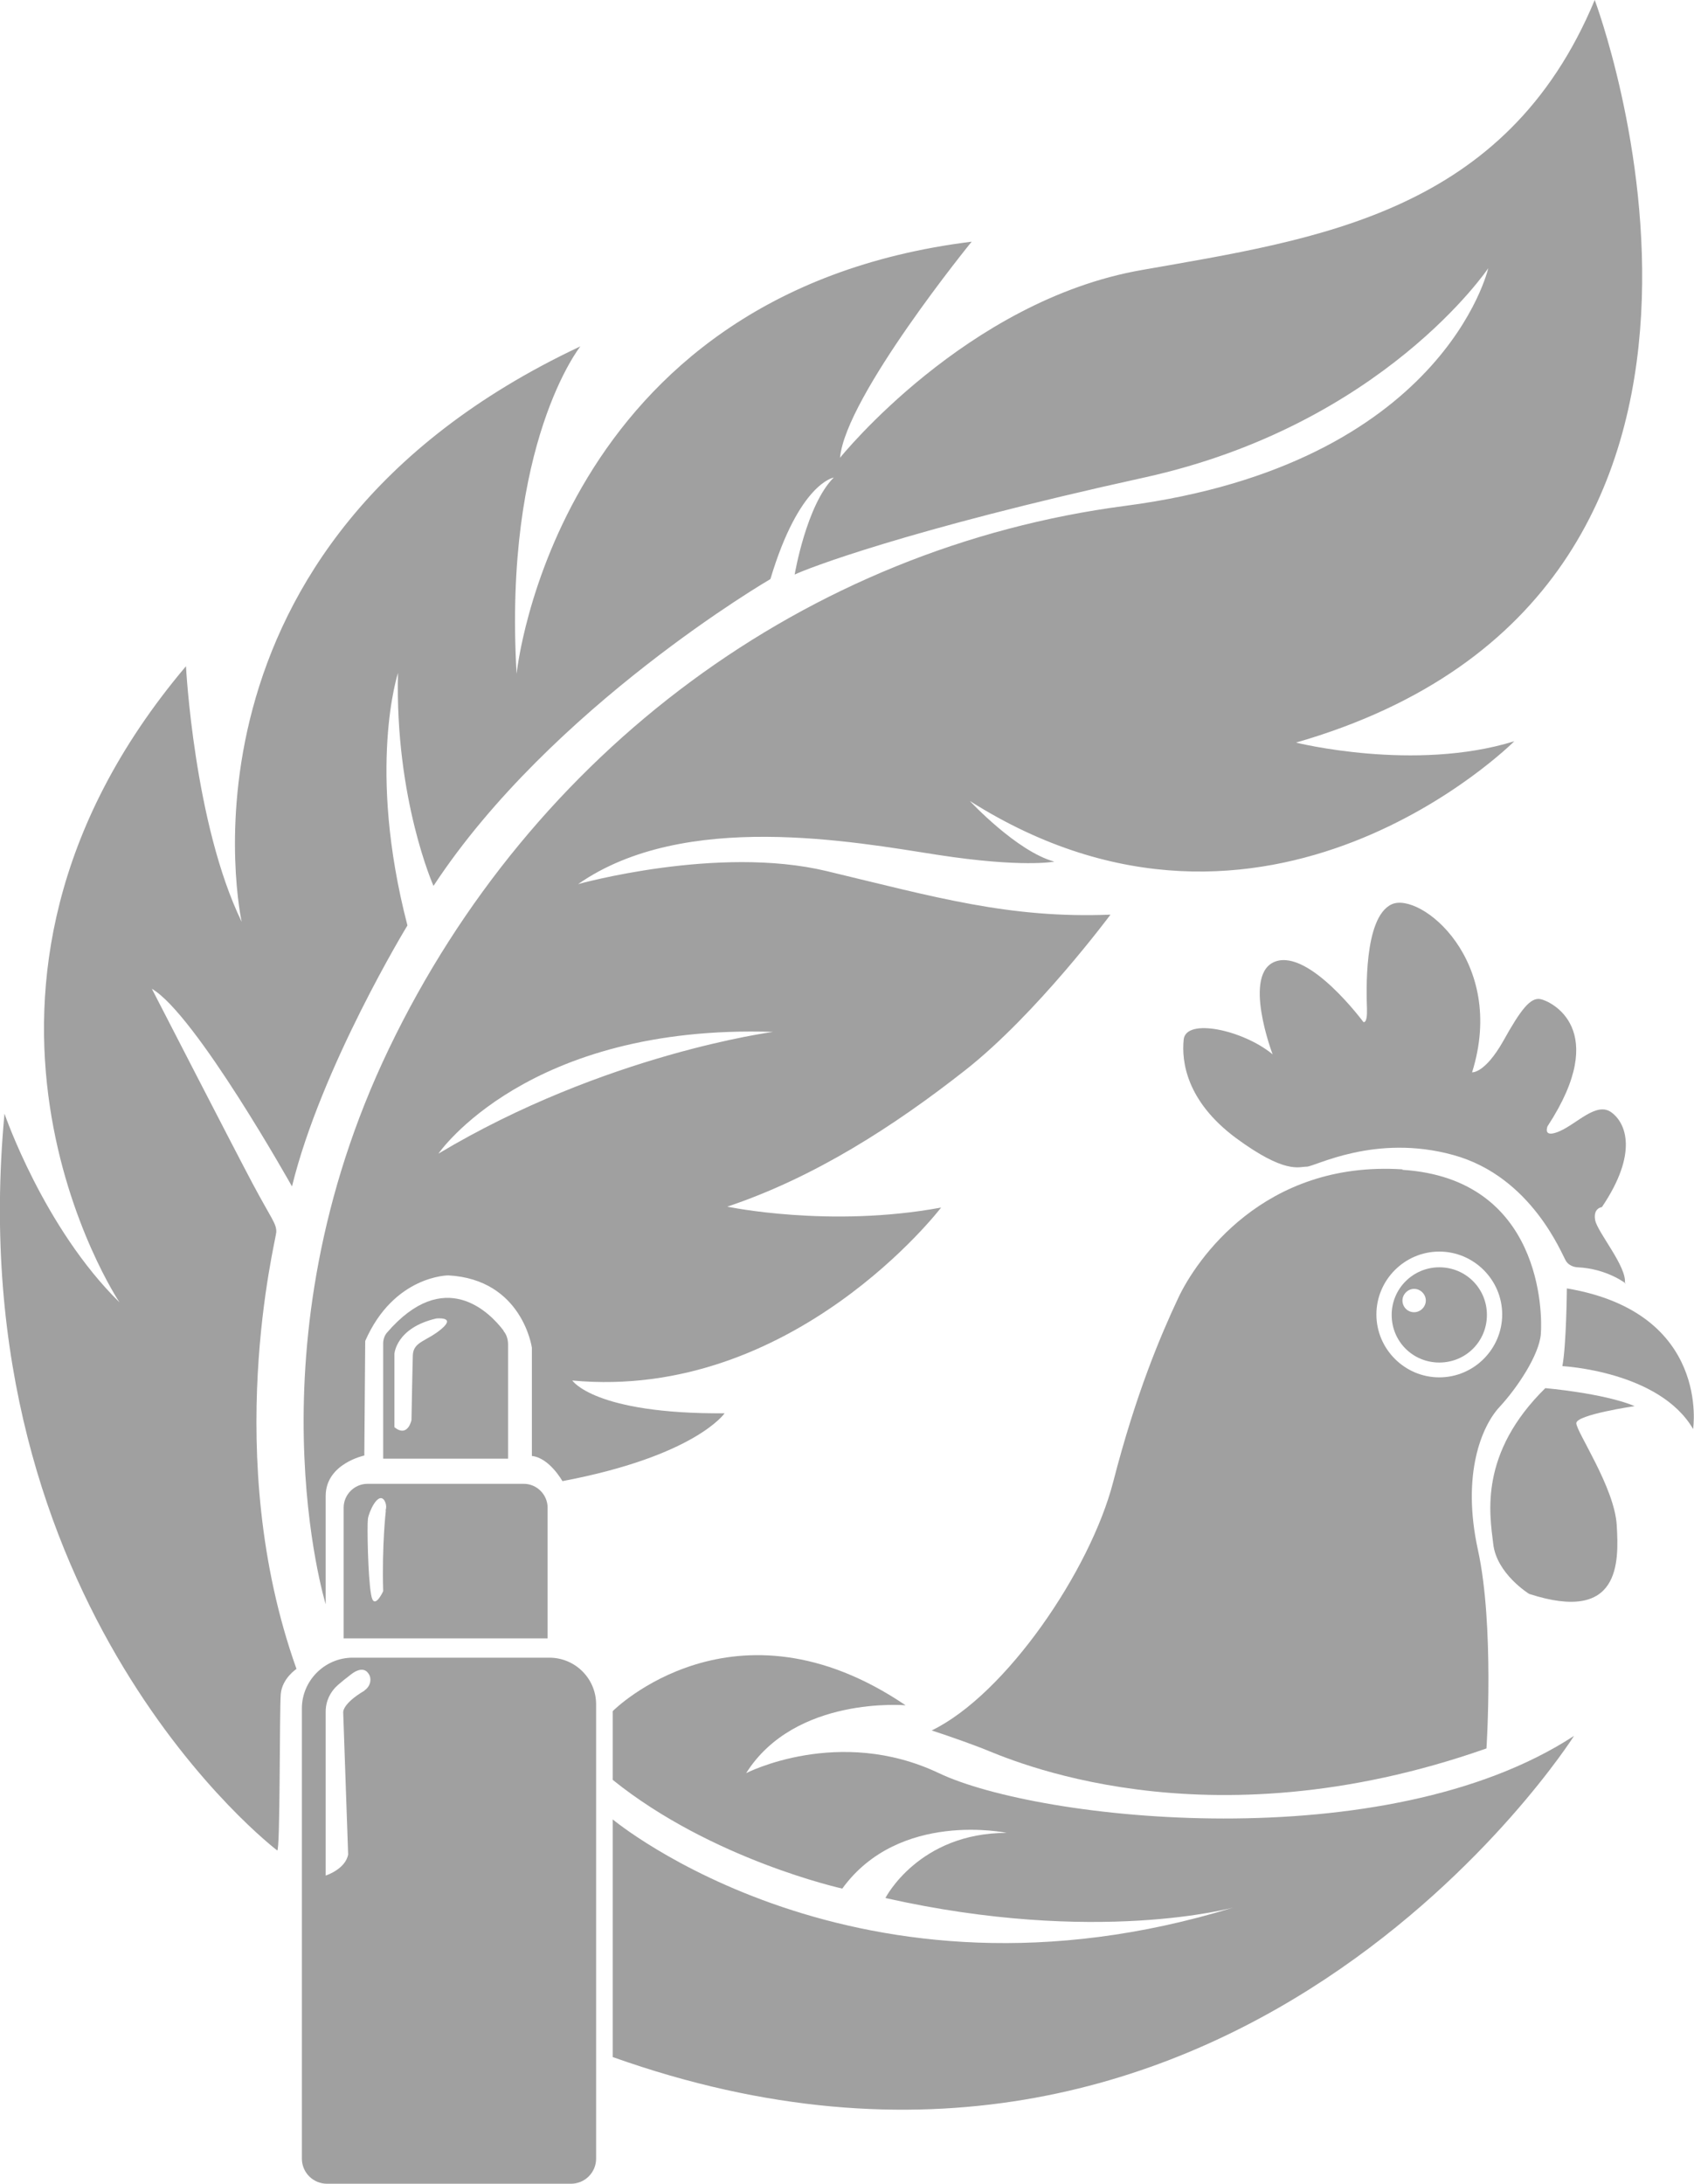 <?xml version="1.0" encoding="UTF-8"?>
<svg xmlns="http://www.w3.org/2000/svg" version="1.1" viewBox="0 0 377.1 486.1">
  <defs>
    <style>
      .cls-1 {
        fill: #a0a0a0;
      }
    </style>
  </defs>
  <!-- Generator: Adobe Illustrator 28.6.0, SVG Export Plug-In . SVG Version: 1.2.0 Build 709)  -->
  <g>
    <g id="Layer_2">
      <g id="Layer_1-2">
        <path class="cls-1" d="M355,0c-19.8,47.6-61.7,53.2-100.8,60.1-39.1,6.8-67.2,41.8-67.2,41.8,1.2-13.6,29.3-48.1,29.3-48.1-92.8,11.5-101.3,96.2-101.3,96.2-3-51.4,14.2-72.9,14.2-72.9C35.2,121.3,53.8,205.2,53.8,205.2c-10.6-21.8-12.4-56.9-12.4-56.9-61.1,72.3-14.8,141.6-14.8,141.6C9.7,273.3,1,247.9,1,247.9c-10.3,110.1,60.7,164,60.7,164,.7.6.5-31.3.8-34.8s3.5-5.6,3.5-5.6c-16.9-47.4-4.6-95.3-4.5-97.2s-1.1-3-5.3-10.9-22.4-43.3-22.4-43.3c9.7,5.6,31.2,44,31.2,44,6.5-26.6,25.7-58.1,25.7-58.1-9.1-35-2.1-56.2-2.1-56.2-.7,28.1,7.9,47.4,7.9,47.4,26.2-39.9,75-68.3,75-68.3,6.4-21.4,14.1-22.6,14.1-22.6-6.1,6.1-8.7,21.6-8.7,21.6,2.4-1.2,24.6-9.9,77.8-21.6,53.2-11.7,76.6-46.6,76.6-46.6,0,0-9.9,43.6-80.8,52.9-71,9.3-132.1,54.6-163.9,120.8s-14.1,123.7-14.1,123.7c0,0,0-17,0-24.1,0-7.2,8.6-9,8.6-9l.2-25.5c6.4-14.6,18.5-14.6,18.5-14.6,16.5.9,18.6,16.1,18.6,16.1v24.1c3.9.4,6.8,5.6,6.8,5.6,29.6-5.6,36.1-15.1,36.1-15.1-29,.2-33.9-7.3-33.9-7.3,49.2,4.6,82.1-38.5,82.1-38.5-24.8,4.6-47.6-.2-47.6-.2,19.4-6.5,37.1-17.9,53-30.4s32.3-34.6,32.3-34.6c-22.5.9-39-3.9-63.2-9.7s-55.3,2.9-55.3,2.9c23.6-16.5,61.4-9.4,80.1-6.5,18.8,2.9,25.9,1.5,25.9,1.5-8.4-2.3-18.8-13.5-18.8-13.5,66.1,41.9,121.2-13.3,121.2-13.3-22.2,6.9-48.6.3-48.6.3C404.7,131.8,355,0,355,0ZM172.1,229.7s-37.4,4.9-74.5,27.1c0,0,19.7-28.9,74.5-27.1Z"/>
        <path class="cls-1" d="M112.1,296.2c-3.1-4.1-13.2-14.4-26,.5-.5.6-.8,1.5-.8,2.3v25.7h27.8v-25.4c0-1.1-.3-2.2-1-3h0ZM98.3,295.8c-3.3,2.8-6.3,2.8-6.4,5.9s-.3,14.4-.3,14.4c0,0-.8,4-3.8,1.6v-16.3s.3-5.8,9.3-7.9c0,0,4.5-.5,1.2,2.3Z"/>
        <path class="cls-1" d="M116.6,330.3h-34.8c-2.9,0-5.3,2.4-5.3,5.3v29.1h45.4v-29.1c0-2.9-2.4-5.3-5.3-5.3h0ZM85.9,336.2s-.9,7.6-.6,18c0,0-2.1,4.6-2.7.7-.7-3.9-.9-15.3-.7-16.8s2.2-6,3.6-4.2c0,0,.8,1.1.3,2.4Z"/>
        <path class="cls-1" d="M122.4,369h-43.9c-6.2,0-11.3,5.1-11.3,11.3v100.2c0,3.1,2.5,5.6,5.6,5.6h54.3c3.1,0,5.6-2.5,5.6-5.6v-101.1c0-5.8-4.7-10.4-10.4-10.4ZM81.2,376.3c-5.1,3-4.8,4.9-4.8,4.9l1.1,31.6c-.6,3.3-5,4.7-5,4.7v-36.5c0-2.3,1-4.4,2.7-5.9.8-.7,1.9-1.6,3.1-2.5,1.9-1.4,3.1-1,3.7-.1.9,1.2.4,3-.9,3.8h0Z"/>
        <path class="cls-1" d="M136.5,380.8s27-27,65.1-1.2c0,0-24.6-2.2-35.5,15.1,0,0,20.6-10.6,42.9,0s99.5,19.1,141.4-8.3c0,0-76.3,120.5-214,71.5v-52.9s54.4,45.4,138.2,19.6c0,0-30.4,8.5-77.5-2.1,0,0,7.4-14.5,27-14.5,0,0-23.9-5.1-36.6,12.4,0,0-29-6.4-51.1-24.2v-15.3h0Z"/>
        <g>
          <path class="cls-1" d="M312.2,260.3c-31-2-46,20.3-49.9,28.6s-9.4,21.2-14.5,41c-5.1,19.7-23.9,47.3-40.4,55.3,0,0,5.6,1.8,11.3,4,5.6,2.2,49.1,22.2,112.2,0,0,0,1.8-27.3-1.9-44.2s.9-27.6,4.8-31.8c3.9-4.2,8.8-11.5,9.2-16.2s.2-34.6-30.8-36.6h0ZM320.4,306.6c-7.7,0-14-6.3-14-14s6.3-14,14-14,14,6.3,14,14-6.3,14-14,14Z"/>
          <path class="cls-1" d="M320.4,282.1c-5.8,0-10.6,4.7-10.6,10.6s4.7,10.6,10.6,10.6,10.6-4.7,10.6-10.6-4.7-10.6-10.6-10.6ZM314.8,292.1c-1.5,0-2.6-1.2-2.6-2.6s1.2-2.6,2.6-2.6,2.6,1.2,2.6,2.6-1.2,2.6-2.6,2.6Z"/>
        </g>
        <path class="cls-1" d="M361.9,285.7s-4.2-3.3-10.7-3.6c0,0-1.7,0-2.6-1.4s-7.6-18.8-25.1-23.6c-17.4-4.8-30.8,2.6-32.6,2.6s-4.8,1.7-15.8-6.4c-11-8.2-12.1-17-11.6-21.9s13.3-2.1,19.8,3.3c0,0-6.9-18.1.7-20.7s19.5,13.5,19.5,13.5c0,0,.9.5.8-2.9s-.8-20.4,5.5-23.3,25.7,12.5,17.9,37.4c0,0,2.8.3,6.9-6.9,4-7.2,6.1-9.8,8.3-9.4s15.8,6.6,1.6,28.3c0,0-1.2,2.8,2.7,1.1s8.2-6.6,11.5-4.2,6,9.1-2.1,21.1c0,0-2,.2-1.5,2.9s7.2,10.5,6.6,14.1h0Z"/>
        <path class="cls-1" d="M348.8,286.8s-.1,12.5-1,17.3c0,0,21.6,1.1,29.1,14,0,0,4-25.9-28.1-31.3Z"/>
        <path class="cls-1" d="M344,309s12.9,1.1,19.9,4c0,0-13,1.9-13,3.8s8.5,14.3,9,22.7.8,21.9-19.5,15.3c0,0-7.3-4.5-8-11.2-.8-6.6-3.2-20.1,11.7-34.7h0Z"/>
      </g>
    </g>
  </g>
</svg>